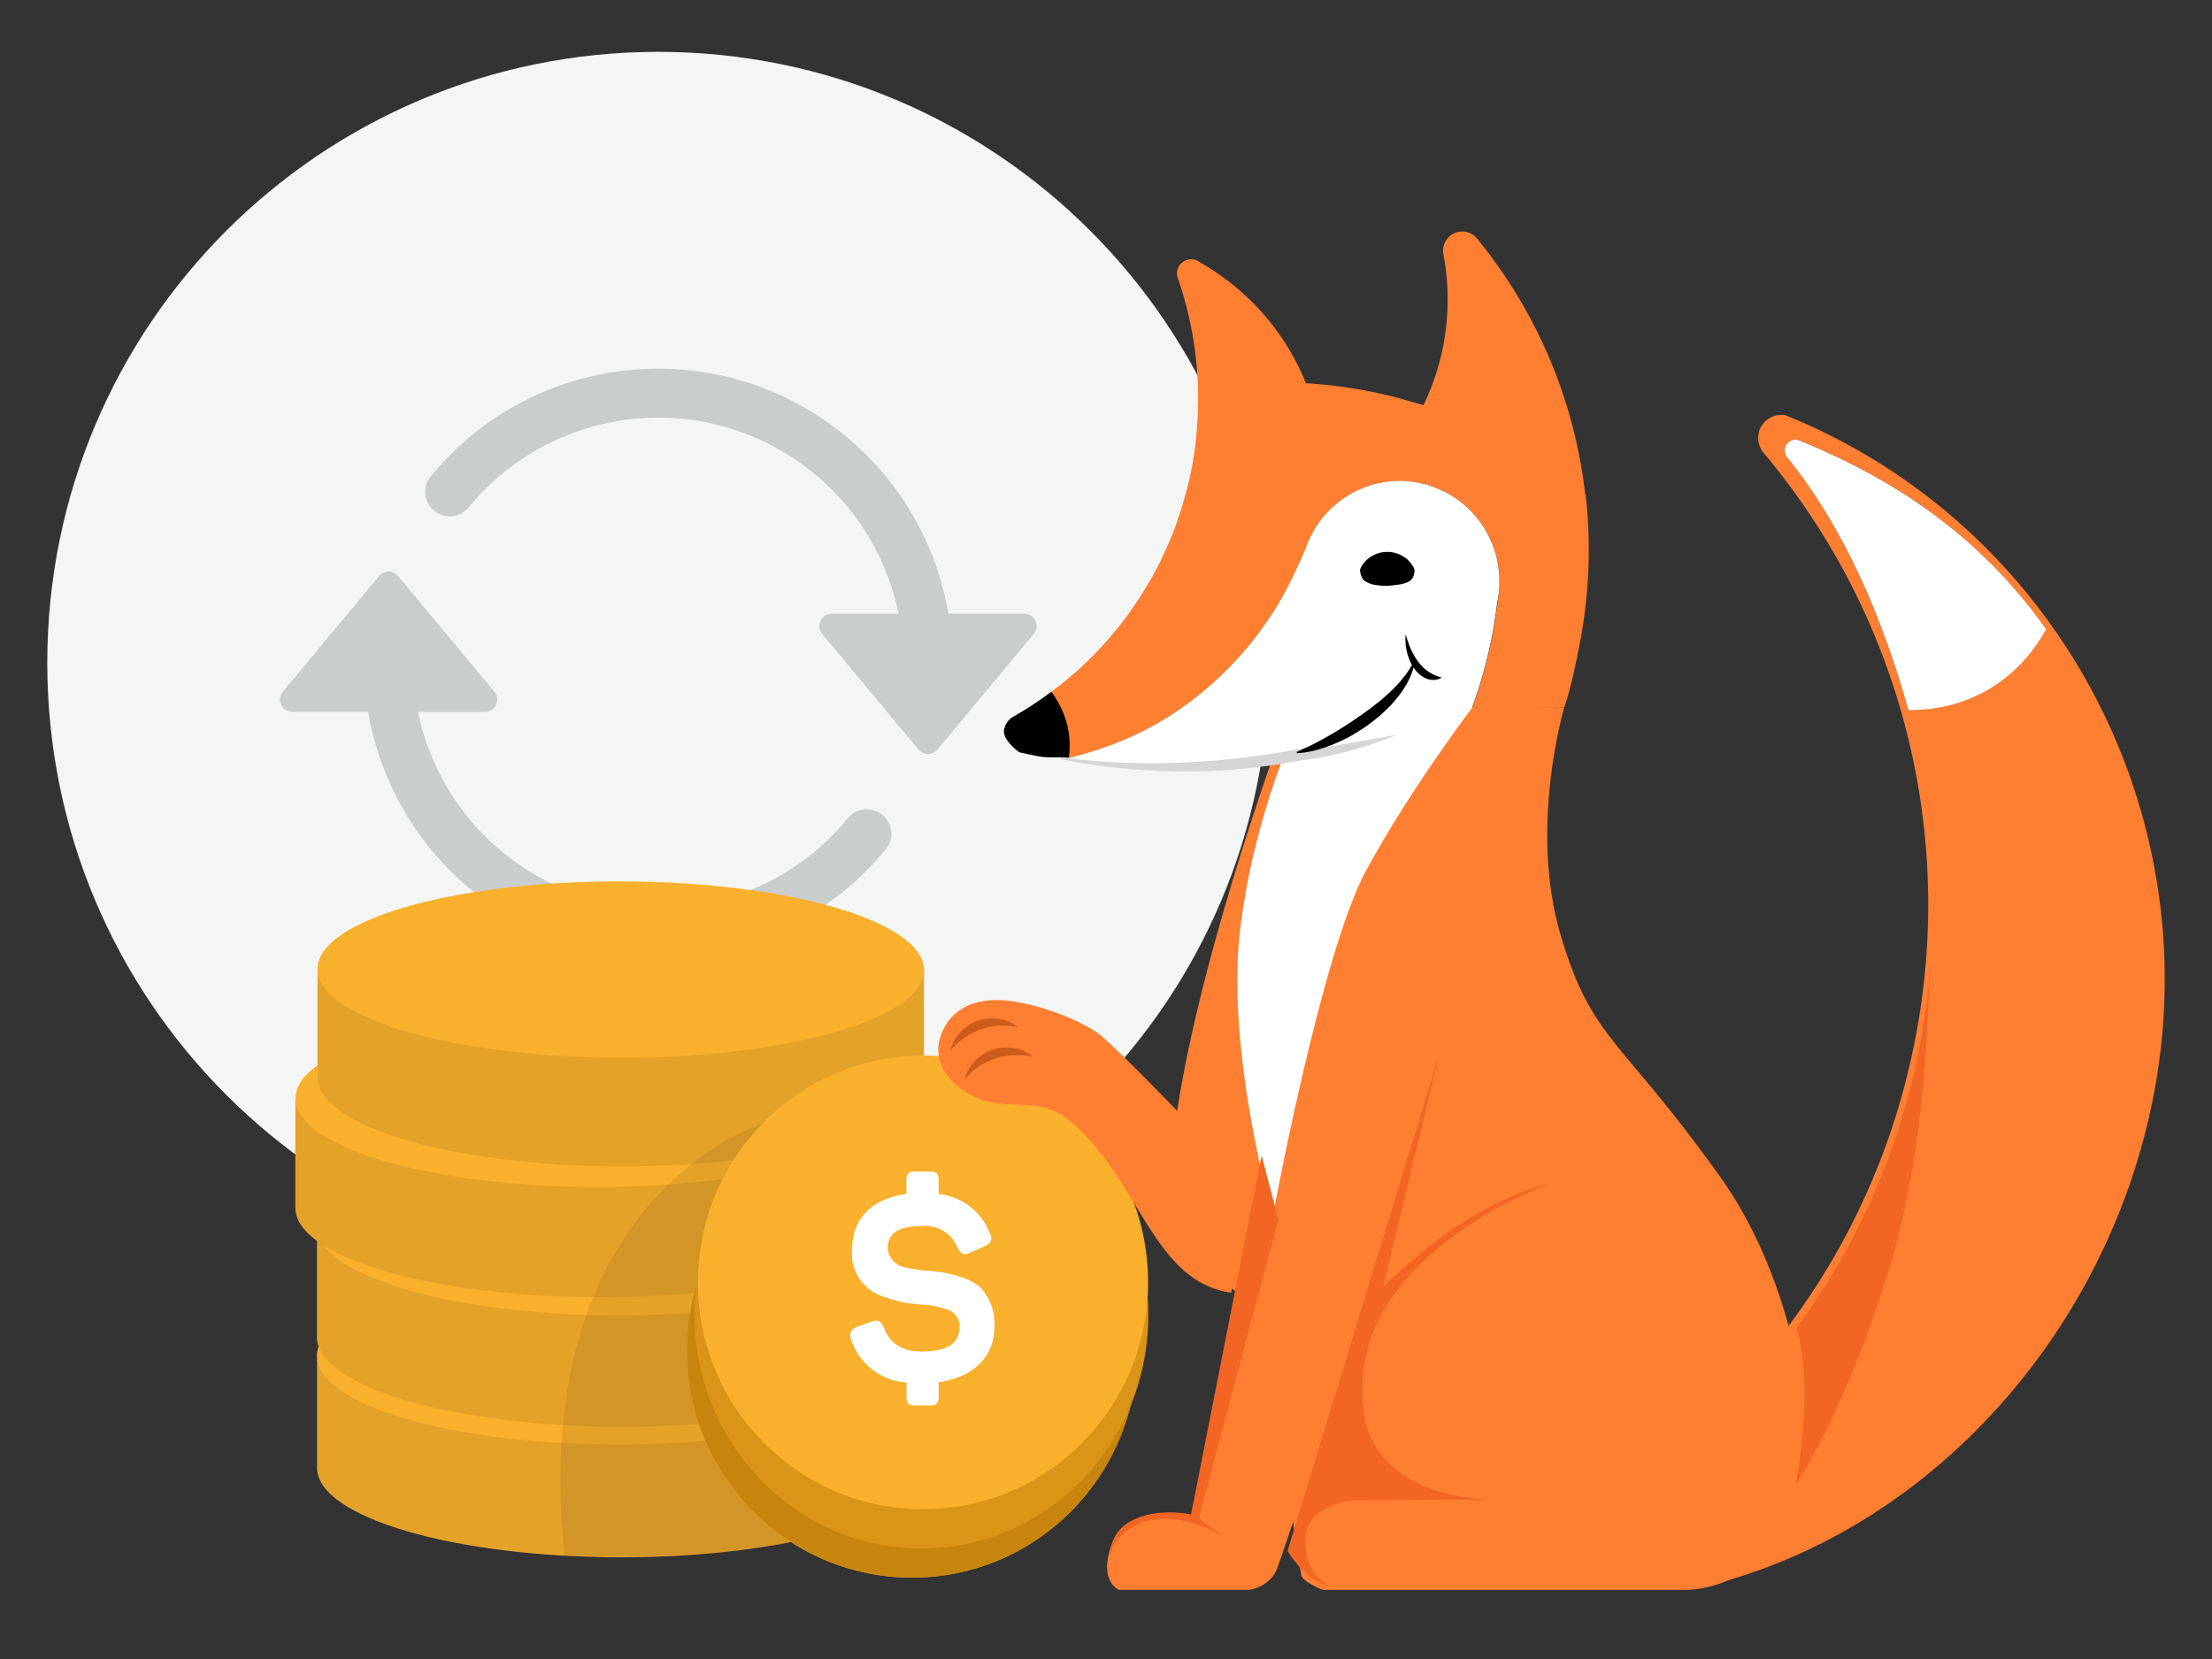 <svg width="128" height="96" fill="none" xmlns="http://www.w3.org/2000/svg"><rect width="100%" height="100%" fill="#333333" stroke="none"/><path d="M38.092 73.711c19.526 0 35.355-15.83 35.355-35.355C73.447 18.828 57.618 3 38.092 3 18.566 3 2.736 18.83 2.736 38.355c0 19.527 15.83 35.356 35.356 35.356z" fill="#F4F5F5"/><path d="M16.91 41.19h4.395a17.03 17.03 0 0 0 5.945 10.282c7.252 5.99 17.986 4.966 23.976-2.285a1.419 1.419 0 1 0-2.188-1.805 14.155 14.155 0 0 1-10.944 5.159 14.193 14.193 0 0 1-13.903-11.35h3.876a.71.71 0 0 0 .545-1.163l-5.579-6.697a.71.71 0 0 0-1.09 0l-5.578 6.697a.71.71 0 0 0 .545 1.163zM25.16 29.582c.62.478 1.51.363 1.99-.257a14.193 14.193 0 0 1 8.096-4.866c7.679-1.572 15.178 3.378 16.75 11.057h-3.875a.71.71 0 0 0-.545 1.164l5.578 6.696a.71.71 0 0 0 1.09 0l5.578-6.696a.71.71 0 0 0-.544-1.164h-4.396a17.03 17.03 0 0 0-5.944-10.28c-7.252-5.99-17.987-4.967-23.976 2.284-.02.024-.04.047-.059.072a1.419 1.419 0 0 0 .257 1.99z" fill="#CACDCE"/><path d="M53.464 71.174v6.271c0 2.839-7.863 5.132-17.554 5.118-9.692-.013-17.573-2.343-17.568-5.176v-6.272l35.122.059z" fill="#F9B02C"/><path d="M53.434 78.724v6.271c0 2.843-7.863 5.132-17.55 5.118-9.687-.013-17.54-2.334-17.536-5.177v-6.271l35.086.059z" fill="#F9B02C"/><path opacity=".08" d="M53.434 78.724v6.271c0 2.843-7.863 5.132-17.55 5.118-9.687-.013-17.54-2.334-17.536-5.177v-6.271l35.086.059z" fill="#000"/><path d="M53.099 78.524c.005-2.817-7.772-5.114-17.371-5.131-9.599-.017-17.384 2.253-17.39 5.07-.004 2.816 7.773 5.113 17.372 5.13 9.599.017 17.384-2.253 17.389-5.07z" fill="#F9B02C"/><path opacity=".08" d="M53.464 71.174v6.271c0 2.839-7.863 5.132-17.554 5.118-9.692-.013-17.573-2.343-17.568-5.176v-6.272l35.122.059z" fill="#000"/><path d="M52.18 63.677v6.272c0 2.843-7.862 5.131-17.554 5.118-9.691-.014-17.54-2.334-17.536-5.181v-6.272l35.09.059v.004z" fill="#F9B02C"/><path d="M53.464 56.126v6.258c0 2.838-7.863 5.131-17.554 5.113-9.692-.018-17.541-2.334-17.537-5.172v-6.271l35.091.072z" fill="#F9B02C"/><path d="M53.109 71.044c.005-2.816-7.773-5.114-17.372-5.13-9.598-.017-17.383 2.252-17.388 5.069-.005 2.817 7.772 5.114 17.37 5.13 9.6.017 17.385-2.252 17.39-5.069z" fill="#F9B02C"/><path opacity=".08" d="M52.18 63.677v6.272c0 2.843-7.862 5.131-17.554 5.118-9.691-.014-17.54-2.334-17.536-5.181v-6.272l35.09.059v.004z" fill="#000"/><path d="M51.859 63.616c.005-2.816-7.773-5.113-17.372-5.13-9.598-.017-17.383 2.253-17.388 5.07-.005 2.816 7.772 5.113 17.37 5.13 9.6.017 17.385-2.253 17.39-5.07z" fill="#F9B02C"/><path opacity=".08" d="M53.464 56.126v6.258c0 2.838-7.863 5.131-17.554 5.113-9.692-.018-17.541-2.334-17.537-5.172v-6.271l35.091.072z" fill="#000"/><path opacity=".08" d="M52.774 91.29c7.194 0 13.026-5.878 13.026-13.128 0-7.251-5.832-13.129-13.026-13.129s-13.026 5.878-13.026 13.129c0 7.25 5.832 13.128 13.026 13.128z" fill="#000"/><path opacity=".08" d="M44.114 65.015s-13.639 4.194-11.448 25.004c0 0 8.886.302 13.106-.793 3.773-.973-1.658-24.211-1.658-24.211z" fill="#000"/><path d="M53.47 56.134c.005-2.817-7.849-5.114-17.541-5.131-9.693-.017-17.554 2.252-17.559 5.069-.005 2.816 7.849 5.114 17.541 5.13 9.693.018 17.554-2.252 17.559-5.068zM52.774 91.29c7.194 0 13.026-5.878 13.026-13.128 0-7.251-5.832-13.129-13.026-13.129s-13.026 5.878-13.026 13.129c0 7.25 5.832 13.128 13.026 13.128z" fill="#F9B02C"/><path d="M53.409 87.333c7.194 0 13.026-5.878 13.026-13.128 0-7.251-5.832-13.129-13.026-13.129s-13.026 5.878-13.026 13.129c0 7.25 5.832 13.128 13.026 13.128z" fill="#000" opacity=".08"/><path d="M52.774 91.29c7.194 0 13.026-5.878 13.026-13.128 0-7.251-5.832-13.129-13.026-13.129s-13.026 5.878-13.026 13.129c0 7.25 5.832 13.128 13.026 13.128z" fill="#C8850E"/><path d="M53.32 89.605c7.25 0 13.128-6.042 13.128-13.496 0-7.453-5.877-13.495-13.127-13.495-7.25 0-13.128 6.042-13.128 13.495 0 7.454 5.878 13.496 13.128 13.496z" fill="#DA9417"/><path d="M53.41 87.334c7.195 0 13.027-5.878 13.027-13.128 0-7.251-5.832-13.129-13.026-13.129s-13.026 5.878-13.026 13.129c0 7.25 5.832 13.128 13.026 13.128z" fill="#F9B02C"/><path d="M53.831 67.796c.367 0 .483.127.483.505v.788a3.593 3.593 0 0 1 2.95 2.244c.193.388.108.6-.321.793l-.787.356c-.367.18-.545.095-.751-.293a2.007 2.007 0 0 0-2.052-1.243c-1.359 0-1.985.405-1.985 1.324a1.223 1.223 0 0 0 1.105 1.082c.38.09.764.148 1.153.18a7.493 7.493 0 0 1 2.132.419c.344.112.662.288.943.518a3.13 3.13 0 0 1 .85 2.257c0 1.762-1.172 2.956-3.237 3.262v.842c0 .37-.111.5-.483.5h-.88c-.367 0-.496-.126-.496-.5v-.824a3.641 3.641 0 0 1-3.205-2.487.526.526 0 0 1 .366-.743l.787-.293c.398-.144.577-.045.75.356.35.914 1.074 1.37 2.16 1.37 1.475 0 2.208-.456 2.208-1.42a.983.983 0 0 0-.688-1 5.417 5.417 0 0 0-1.583-.306 7.161 7.161 0 0 1-2.145-.456 2.6 2.6 0 0 1-1.793-2.743c0-1.744 1.09-2.91 3.138-3.199v-.788c0-.374.125-.505.496-.505h.881l.005.004z" fill="#fff"/><path d="M90.518 40.936s-2.057 6.892-.226 13.12c1.83 6.227 3.52 5.969 9.314 14.138 3.753 5.286 5.469 13.105 4.874 18.382-.764 3.382-4.49 5.425-6.98 5.425H76.547s-1.167-.461-1.245-.849c-.814-4.142-2.631-21.763-2.631-21.763s-2.403-12.34-.916-16.145c1.488-3.806 2.86-9.457 3.204-11.071.343-1.615 15.559-1.237 15.559-1.237z" fill="#FF7F32"/><path d="m91.739 28.583-.014-.014a28.426 28.426 0 0 0-6.174-14.665 1.114 1.114 0 0 0-2.028.402c-.055.286.041.59.014.475.311 1.688.32 3.46-.027 5.25a14.144 14.144 0 0 1-1.14 3.418c-.275-.088-.554-.162-.833-.24-.201-.056-.403-.12-.604-.176a28.217 28.217 0 0 0-4.21-.765l-.166-.014c-.33-.033-.659-.06-.988-.079a14.133 14.133 0 0 0-6.138-6.997c.06.046-.128-.12-.339-.162a.828.828 0 0 0-.97.66.828.828 0 0 0 .018.369 21.317 21.317 0 0 1 1.181 6.453c.01.35.005.697 0 1.047v.148c-.009.314-.027.627-.046.941l-.04.466c-.024.235-.046.475-.074.715a20.098 20.098 0 0 1-.458 2.417c-.032.138-.078.272-.114.406l-.055.194c-.05.175-.096.35-.147.526-.05.166-.11.327-.164.489-.037.106-.069.207-.105.313l-.097.286c-.064.175-.137.35-.21.526l-.188.466-.027.065c-.083.184-.17.369-.252.548-.073.157-.146.319-.22.471-.096.19-.197.374-.297.563-.078.143-.151.286-.229.424-.11.19-.224.379-.339.563-.078.13-.155.258-.238.387-.123.19-.252.379-.375.563-.082.12-.16.236-.243.355-.132.19-.274.37-.412.554-.082.11-.164.221-.251.328-.147.18-.298.36-.444.535l-.261.304c-.156.175-.316.346-.471.512l-.275.29c-.16.167-.33.324-.495.485-.096.092-.196.19-.297.277-.165.152-.339.3-.508.447-.105.093-.21.185-.32.272a22.279 22.279 0 0 1-.87.678l-.146.107c.064-.046.132-.088.196-.139.797 1.13 1.012 3.852 1.012 3.829 2.22-.554 4.298-1.38 6.174-2.639a20.115 20.115 0 0 0 2.298-1.803c.05-.046.096-.093.146-.139.307-.286.609-.585.897-.89.06-.064.12-.124.179-.19.311-.336.608-.682.897-1.037.018-.023.036-.041.05-.065.307-.387.604-.793.883-1.204.042-.06.074-.12.115-.175.224-.337.435-.682.64-1.038.07-.124.138-.249.207-.373.169-.31.33-.628.485-.946.06-.13.123-.254.183-.383.201-.443.421-.881.586-1.342.96-2.63 3.689-4.244 6.504-3.69.192.036.38.082.563.138.063.018.128.046.192.069.114.041.233.078.343.125.078.032.156.073.233.11.092.042.183.083.275.13.087.046.165.096.252.147.073.046.15.088.224.134.091.06.174.124.26.189.06.046.12.088.18.134.09.074.178.152.26.23.046.042.096.083.138.13.091.087.173.184.26.276.037.037.07.074.106.116.087.106.17.212.251.322.023.033.05.065.074.097.082.12.16.245.238.37.013.027.032.05.045.078.078.134.147.272.216.415l.027.055c.069.148.128.305.188.457 0 .014.009.023.013.037.055.161.106.328.151.493v.019a5.804 5.804 0 0 1 .078 2.532c0 .014-.004.024-.009.037a27.44 27.44 0 0 1-.302 1.989 27.202 27.202 0 0 1-1.167 4.193l5.325-.029c.393-1.176.652-2.449.895-3.699.567-2.929.659-5.84.334-8.653h-.01zM77.193 55.25l-8.238 32.442s-3.698-.77-4.577 1.536.38 2.768.38 2.768h7.552s1.066-.152 1.524-1.075c.458-.923 10.07-30.597 10.07-30.597l-.266-8.571-6.445 3.496z" fill="#FF7F32"/><path d="M75.09 77.083c.459-.923 1.603-20.68 1.603-20.68l-2.367-14.452s-4.69 12.57-6.178 22.142c-1.488 9.572 2.06 9.766 2.06 9.766" fill="#FF7F32"/><path d="M85.179 40.963s-3.529 4.636-6.124 9.401C76.46 55.129 73.64 70.43 73.64 70.43s-2.668-9.456-1.908-16.376c.76-6.92 3.51-12.607 3.51-12.607l9.937-.484z" fill="#fff"/><path d="M86.653 34.778s.004-.023.009-.037a5.78 5.78 0 0 0 .032-2.002 6.805 6.805 0 0 0-.106-.53v-.019a6.195 6.195 0 0 0-.155-.493c0-.014-.01-.023-.014-.037a5.027 5.027 0 0 0-.188-.457l-.027-.055a5.88 5.88 0 0 0-.215-.415c-.014-.028-.032-.051-.046-.079a4.619 4.619 0 0 0-.238-.369c-.023-.032-.05-.064-.073-.097a8.656 8.656 0 0 0-.252-.323 1.238 1.238 0 0 0-.105-.115 3.71 3.71 0 0 0-.261-.277c-.046-.046-.092-.083-.137-.129-.087-.078-.174-.157-.261-.23-.06-.047-.12-.088-.179-.134-.087-.065-.17-.13-.26-.19-.074-.046-.147-.092-.225-.133-.082-.05-.165-.102-.252-.148s-.183-.087-.274-.129c-.078-.037-.151-.074-.234-.11-.11-.047-.228-.084-.343-.125l-.192-.07a5.586 5.586 0 0 0-.563-.138c-2.815-.553-5.543 1.066-6.504 3.69-.17.462-.389.9-.586 1.343-.06.13-.123.254-.183.383a20.27 20.27 0 0 1-.485.945l-.206.374c-.201.35-.416.697-.64 1.038-.037.06-.074.12-.115.175-.28.415-.572.817-.883 1.204-.019.023-.037.042-.05.065a17.67 17.67 0 0 1-1.076 1.227c-.289.304-.59.604-.897.89l-.147.139a19.585 19.585 0 0 1-8.49 4.548v.064c5.858.77 13.09-.226 17.319-1.111 4.229-.886 6.023-1.947 6.023-1.947a26.834 26.834 0 0 0 1.167-4.193c.128-.664.225-1.329.302-1.988l.01-.005z" fill="#fff"/><path d="M76.603 43.058c-5.005 1.077-10.052 1.435-15.185.775-.05-.006-.059.096-.013.108 4.936.956 10.079.968 15.02-.188.036-.24.096-.478.173-.7l.005.005z" fill="#D6D6D6"/><path d="M60.843 40.023c-.718.54-1.469 1.033-2.252 1.476-.247.156-.43.41-.49.72-.118.603.875 1.31.875 1.31-.037 0 0 0 0 0 .33.078.764.165 1.098.234.586.116 1.195.014 1.78.088.188-1.462-.214-2.703-1.01-3.828z" fill="#000"/><path d="m83.274 61.045-8.153 26.674-.619 2.034c1.27 1.987 2.433 1.987 2.433 1.987s-1.4-.422-1.4-2.58c0-2.157 2.805-2.35 2.805-2.35l8.436-.037s-8.27.381-7.933-6.504c0-7.918 10.887-11.82 10.887-11.82s-3.592.803-7.295 3.902c-3.704 3.098-2.47 2.41-2.47 2.41l3.314-13.716h-.005zM73.97 70.583l-4.604 17.28 1.503 1.072s-2.233-1.416-4.325-.957c-2.527.612-2.427 2.704-2.427 2.704h-.119s.119 0 .237-.975c.792-2.952 4.685-2.069 4.685-2.069l4.088-20.77.967 3.715h-.005z" fill="#F26522"/><path d="M101.772 25.067c-.1.448.046.877.325 1.19a40.634 40.634 0 0 1 8.481 35.05c-1.652 7.37-5.208 13.81-10.028 18.916l-.489 11.196c11.803-3.455 21.433-14.023 24.335-26.962 3.84-17.114-5.41-34.122-21.081-40.428a1.353 1.353 0 0 0-1.552 1.034l.009.004zm1.584 1.315a.623.623 0 0 1 .664-.927c.027.004.045.023.073.032l.014-.014c5.972 2.427 10.714 5.872 14.293 10.928-1.657 2.998-4.536 4.714-7.973 4.677-1.483-5.258-3.666-10.498-7.048-14.668-.005-.01-.014-.014-.019-.023v-.01l-.004.005z" fill="#FF7F32"/><path d="M104.098 25.491c-.027-.009-.046-.027-.073-.032a.615.615 0 0 0-.737.47.652.652 0 0 0 .073.457v.01l.023.023c3.382 4.174 5.565 9.415 7.048 14.669 3.438.036 6.317-1.684 7.973-4.678-3.579-5.056-8.32-8.501-14.293-10.928l-.014.014v-.005z" fill="#fff"/><path d="M109.272 73.576c2.457-8.053 2.135-15.506 2.511-17.823l-.081.32a41.25 41.25 0 0 1-.831 5.497 40.303 40.303 0 0 1-6.92 15.278c1.072 3.413-.045 9.07-.045 9.07s2.904-4.286 5.361-12.338l.005-.004z" fill="#F26522"/><path d="M81.683 33.525c-.184.23-.695.295-.695.295s-.517.082-.82.082c-.307 0-.742-.082-.742-.082s-.444-.133-.556-.298a1.029 1.029 0 0 1-.169-.569c.074-.183.186-.356.338-.506.29-.3.753-.513 1.237-.51.485 0 .948.206 1.238.51.152.15.26.323.338.506 0 .205-.024.39-.169.572z" fill="#000"/><path d="M80.802 42.523c-2.249.955-4.7 1.53-7.19 1.587a1.57 1.57 0 0 0-.16-.281" fill="#D6D6D6"/><path d="M83.423 39.206s-.045.032-.125.068a.865.865 0 0 1-.35.073c-.146 0-.324-.031-.5-.12a1.597 1.597 0 0 1-.518-.422 2.767 2.767 0 0 1-.215-.314 2.225 2.225 0 0 1-.17-.355c-.098-.24-.16-.49-.188-.71a2.744 2.744 0 0 1-.014-.725s.07.277.201.621c.066.172.15.366.25.548.05.094.108.183.167.272.06.094.115.167.188.25a2.303 2.303 0 0 0 1.278.81l-.004.004z" fill="#000"/><path d="M81.847 38.307s-.004.16-.077.414a4.125 4.125 0 0 1-.447.986 4.875 4.875 0 0 1-.405.587c-.16.193-.319.405-.515.592-.19.193-.391.385-.6.568l-.333.264-.323.246c-.224.163-.474.313-.702.457-.227.149-.473.27-.705.385-.233.12-.465.216-.684.303a5.829 5.829 0 0 1-.633.221c-.797.25-1.375.25-1.375.25l-.023-.067s.497-.202 1.216-.577a22.888 22.888 0 0 0 2.528-1.564c.897-.611 1.726-1.323 2.263-1.949.269-.312.465-.591.587-.798.123-.207.169-.337.169-.337l.064.024-.005-.005z" fill="#000"/><path d="M71.243 74.804c-4.472-.642-5.218-6.275-9.094-9.743-1.826-1.635-3.139-.841-5.24-1.37-2.1-.794-3.126-2.38-2.362-4.043.52-1.132 1.575-1.779 3.15-1.779 1.621 0 4.247.887 5.632 1.779.937.462 9.071 9.115 9.071 9.115" fill="#FF7F32"/><path d="M55.585 59.722a2.27 2.27 0 0 0-.58 1.056c.974-1.123 2.46-1.683 3.94-1.32a2.07 2.07 0 0 0-1.072-.481 2.46 2.46 0 0 0-2.288.745zM58.688 60.663a2.46 2.46 0 0 0-2.288.745c-.291.31-.48.645-.58 1.056.923-1.135 2.449-1.631 3.94-1.32a2.07 2.07 0 0 0-1.072-.48z" fill="#CB5C19"/></svg>